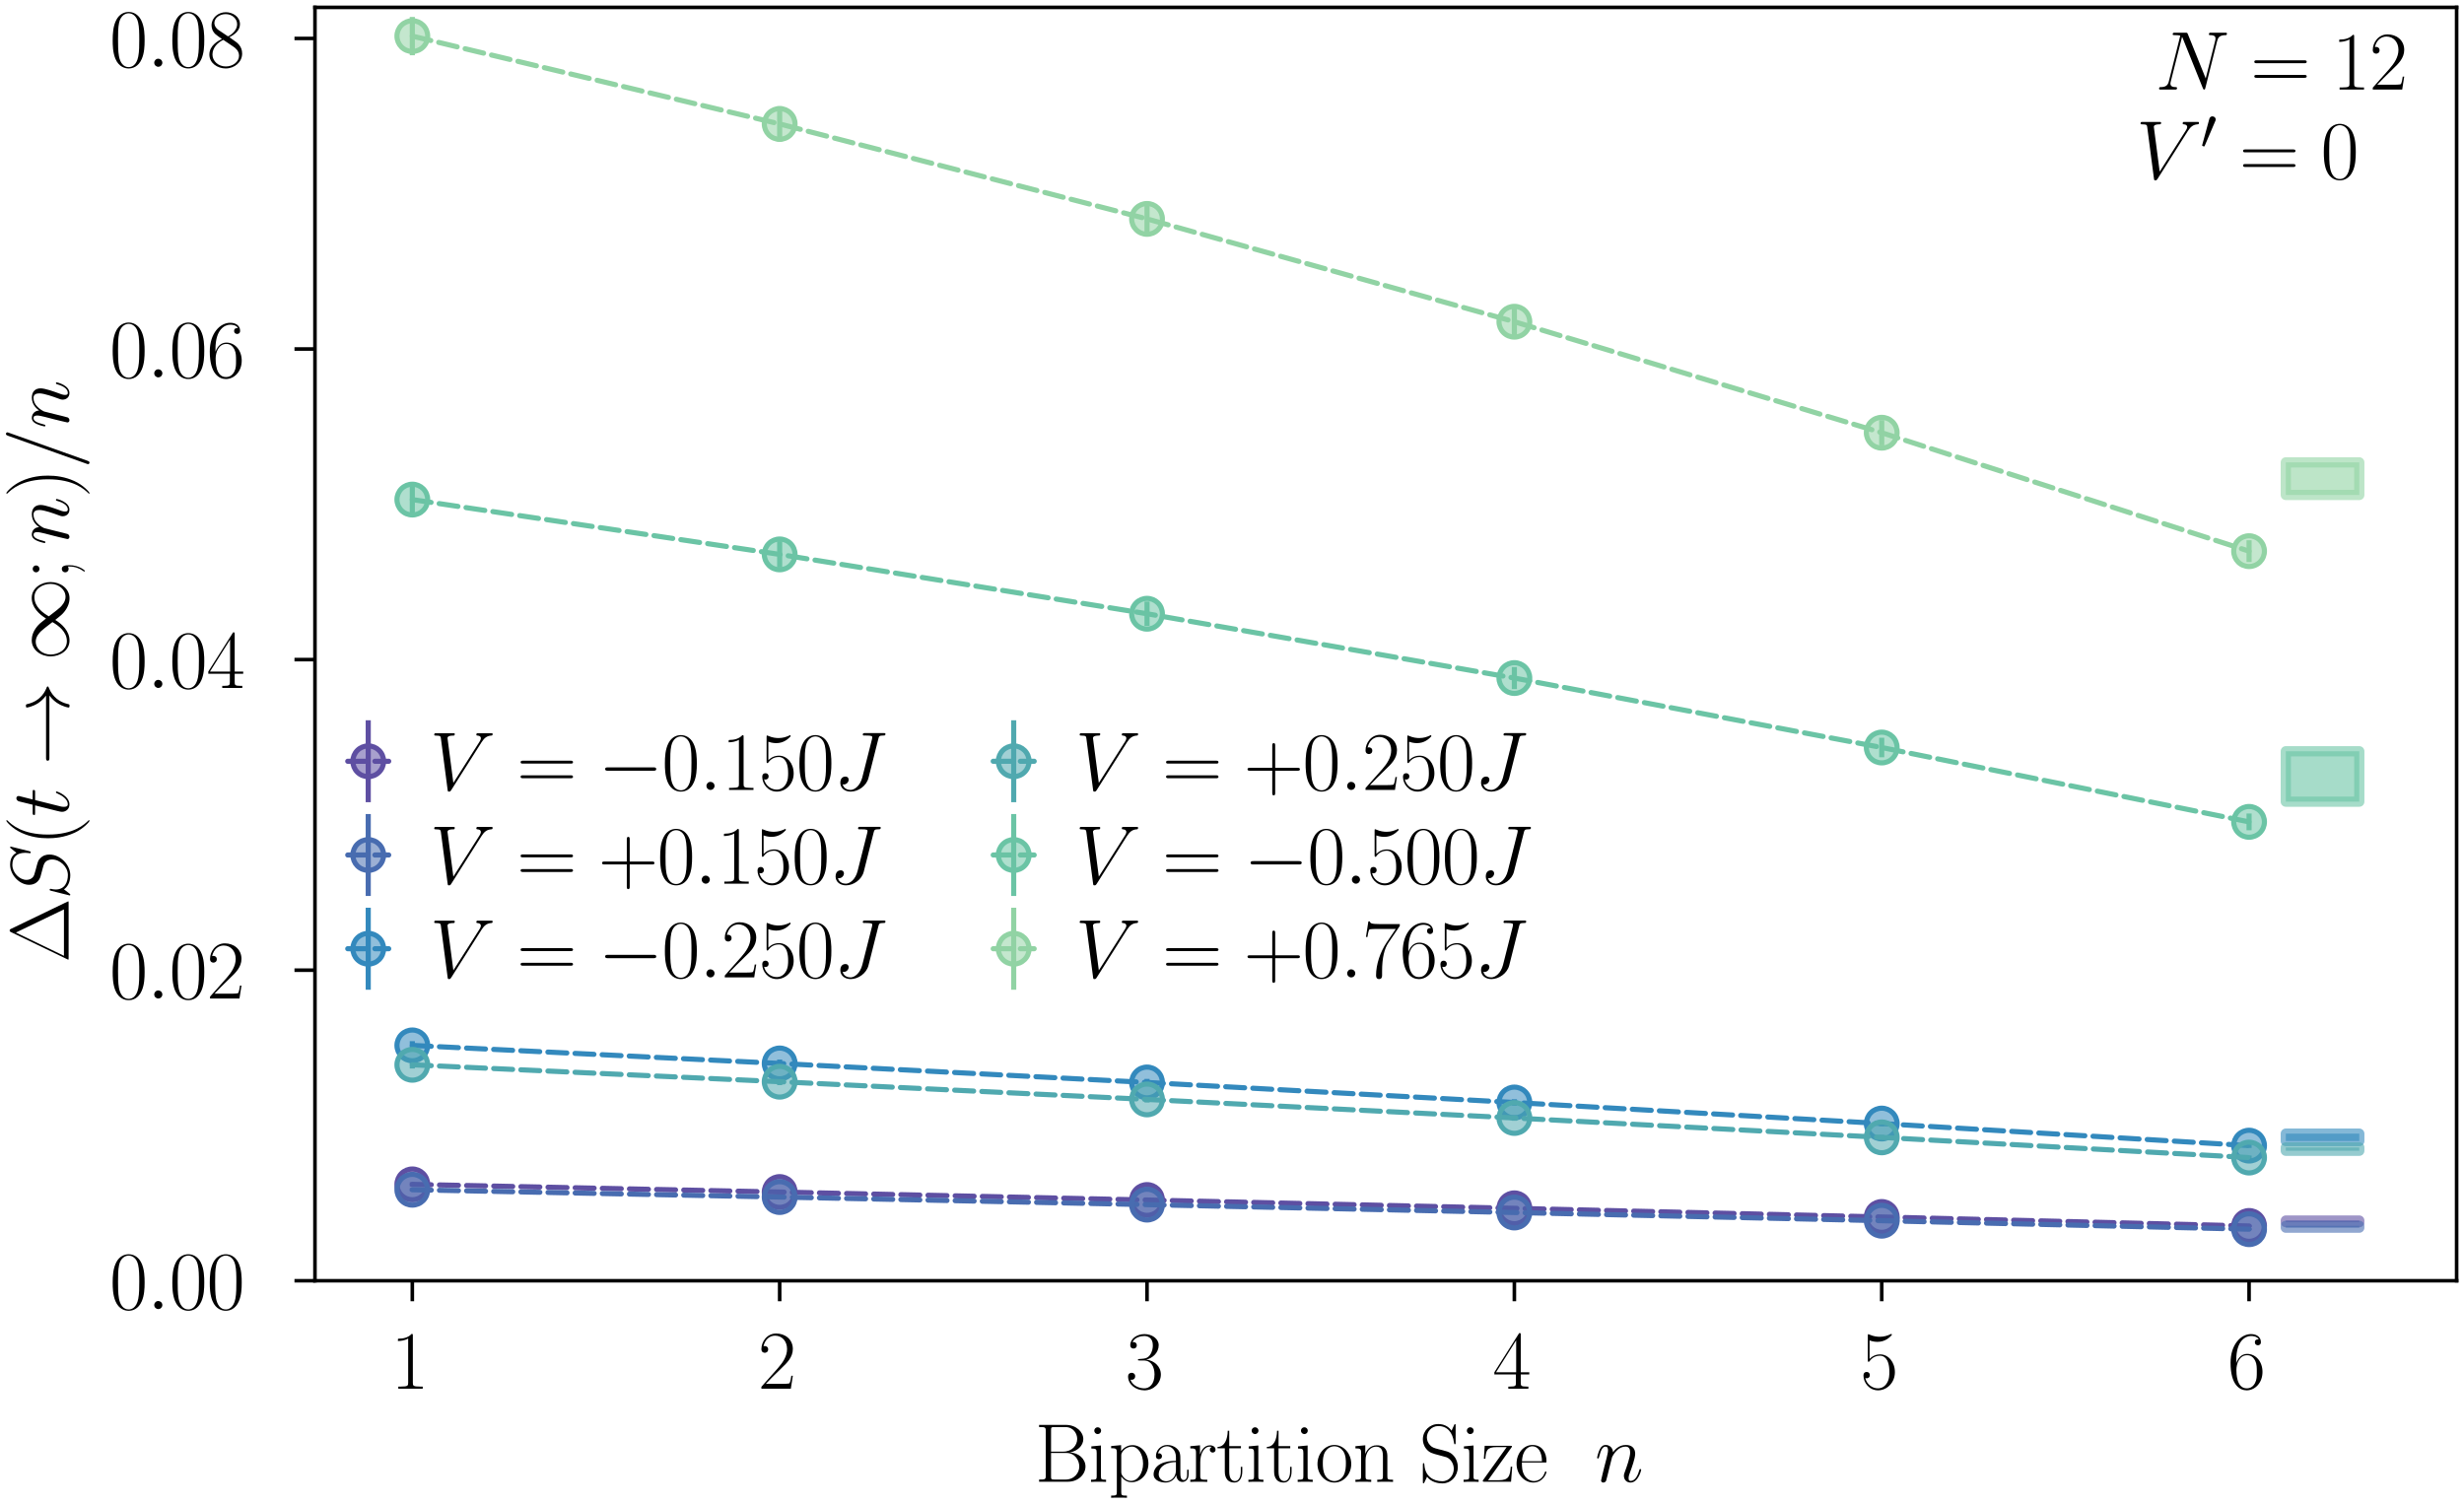 <?xml version="1.0" encoding="utf-8" standalone="no"?>
<!DOCTYPE svg PUBLIC "-//W3C//DTD SVG 1.1//EN"
  "http://www.w3.org/Graphics/SVG/1.1/DTD/svg11.dtd">
<svg height="146.908pt" version="1.1" viewBox="0 0 240.52 146.908" width="240.52pt" xmlns="http://www.w3.org/2000/svg" xmlns:xlink="http://www.w3.org/1999/xlink">
 <defs>
  <style type="text/css">*{stroke-linecap:butt;stroke-linejoin:round;}</style>
 </defs>
 <g id="figure_1">
  <g id="patch_1">
   <path d="M 0 146.908 
L 240.52 146.908 
L 240.52 0 
L 0 0 
z
" style="fill:none;"/>
  </g>
  <g id="axes_1">
   <g id="patch_2">
    <path d="M 30.745 125.019 
L 239.8 125.019 
L 239.8 0.72 
L 30.745 0.72 
z
" style="fill:none;"/>
   </g>
   <g id="PolyCollection_1">
    <defs>
     <path d="M 223.126 -27.764 
L 223.126 -27.607 
L 230.298 -27.607 
L 230.298 -27.764 
L 230.298 -27.764 
L 223.126 -27.764 
z
" id="m0f3284725a" style="stroke:#5e4fa2;stroke-opacity:0.6;"/>
    </defs>
    <g>
     <use style="fill:#5e4fa2;fill-opacity:0.6;stroke:#5e4fa2;stroke-opacity:0.6;" x="0" xlink:href="#m0f3284725a" y="146.908"/>
    </g>
   </g>
   <g id="PolyCollection_2">
    <defs>
     <path d="M 223.126 -27.254 
L 223.126 -27.07 
L 230.298 -27.07 
L 230.298 -27.254 
L 230.298 -27.254 
L 223.126 -27.254 
z
" id="m7b6488a28b" style="stroke:#486cb0;stroke-opacity:0.6;"/>
    </defs>
    <g>
     <use style="fill:#486cb0;fill-opacity:0.6;stroke:#486cb0;stroke-opacity:0.6;" x="0" xlink:href="#m7b6488a28b" y="146.908"/>
    </g>
   </g>
   <g id="PolyCollection_3">
    <defs>
     <path d="M 223.126 -36.248 
L 223.126 -35.525 
L 230.298 -35.525 
L 230.298 -36.248 
L 230.298 -36.248 
L 223.126 -36.248 
z
" id="m783bf18492" style="stroke:#3389bd;stroke-opacity:0.6;"/>
    </defs>
    <g>
     <use style="fill:#3389bd;fill-opacity:0.6;stroke:#3389bd;stroke-opacity:0.6;" x="0" xlink:href="#m783bf18492" y="146.908"/>
    </g>
   </g>
   <g id="PolyCollection_4">
    <defs>
     <path d="M 223.126 -34.901 
L 223.126 -34.577 
L 230.298 -34.577 
L 230.298 -34.901 
L 230.298 -34.901 
L 223.126 -34.901 
z
" id="mc019251e3b" style="stroke:#50a9af;stroke-opacity:0.6;"/>
    </defs>
    <g>
     <use style="fill:#50a9af;fill-opacity:0.6;stroke:#50a9af;stroke-opacity:0.6;" x="0" xlink:href="#mc019251e3b" y="146.908"/>
    </g>
   </g>
   <g id="PolyCollection_5">
    <defs>
     <path d="M 223.126 -73.574 
L 223.126 -68.655 
L 230.298 -68.655 
L 230.298 -73.574 
L 230.298 -73.574 
L 223.126 -73.574 
z
" id="m015c4c2b21" style="stroke:#6bc4a5;stroke-opacity:0.6;"/>
    </defs>
    <g>
     <use style="fill:#6bc4a5;fill-opacity:0.6;stroke:#6bc4a5;stroke-opacity:0.6;" x="0" xlink:href="#m015c4c2b21" y="146.908"/>
    </g>
   </g>
   <g id="PolyCollection_6">
    <defs>
     <path d="M 223.126 -101.774 
L 223.126 -98.593 
L 230.298 -98.593 
L 230.298 -101.774 
L 230.298 -101.774 
L 223.126 -101.774 
z
" id="m965072fdce" style="stroke:#91d3a4;stroke-opacity:0.6;"/>
    </defs>
    <g>
     <use style="fill:#91d3a4;fill-opacity:0.6;stroke:#91d3a4;stroke-opacity:0.6;" x="0" xlink:href="#m965072fdce" y="146.908"/>
    </g>
   </g>
   <g id="matplotlib.axis_1">
    <g id="xtick_1">
     <g id="line2d_1">
      <defs>
       <path d="M 0 0 
L 0 2 
" id="mc4ef13599a" style="stroke:#000000;stroke-width:0.35;"/>
      </defs>
      <g>
       <use style="stroke:#000000;stroke-width:0.35;" x="40.248" xlink:href="#mc4ef13599a" y="125.019"/>
      </g>
     </g>
     <g id="text_1">
      <!-- $\mathdefault{1}$ -->
      <g transform="translate(38.13 135.554)scale(0.08 -0.08)">
       <defs>
        <path d="M 1702 4058 
C 1702 4192 1696 4192 1606 4192 
C 1357 3916 979 3827 621 3827 
C 602 3827 570 3827 563 3808 
C 557 3795 557 3782 557 3648 
C 755 3648 1088 3686 1344 3839 
L 1344 461 
C 1344 236 1331 160 781 160 
L 589 160 
L 589 0 
C 896 0 1216 0 1523 0 
C 1830 0 2150 0 2458 0 
L 2458 160 
L 2266 160 
C 1715 160 1702 230 1702 458 
L 1702 4058 
z
" id="CMR17-31" transform="scale(0.016)"/>
       </defs>
       <use transform="scale(0.996)" xlink:href="#CMR17-31"/>
      </g>
     </g>
    </g>
    <g id="xtick_2">
     <g id="line2d_2">
      <g>
       <use style="stroke:#000000;stroke-width:0.35;" x="76.106" xlink:href="#mc4ef13599a" y="125.019"/>
      </g>
     </g>
     <g id="text_2">
      <!-- $\mathdefault{2}$ -->
      <g transform="translate(73.989 135.554)scale(0.08 -0.08)">
       <defs>
        <path d="M 2669 989 
L 2554 989 
C 2490 536 2438 459 2413 420 
C 2381 369 1920 369 1830 369 
L 602 369 
C 832 619 1280 1072 1824 1597 
C 2214 1967 2669 2402 2669 3035 
C 2669 3790 2067 4224 1395 4224 
C 691 4224 262 3604 262 3030 
C 262 2780 448 2748 525 2748 
C 589 2748 781 2787 781 3010 
C 781 3207 614 3264 525 3264 
C 486 3264 448 3258 422 3245 
C 544 3790 915 4058 1306 4058 
C 1862 4058 2227 3617 2227 3035 
C 2227 2479 1901 2000 1536 1584 
L 262 146 
L 262 0 
L 2515 0 
L 2669 989 
z
" id="CMR17-32" transform="scale(0.016)"/>
       </defs>
       <use transform="scale(0.996)" xlink:href="#CMR17-32"/>
      </g>
     </g>
    </g>
    <g id="xtick_3">
     <g id="line2d_3">
      <g>
       <use style="stroke:#000000;stroke-width:0.35;" x="111.965" xlink:href="#mc4ef13599a" y="125.019"/>
      </g>
     </g>
     <g id="text_3">
      <!-- $\mathdefault{3}$ -->
      <g transform="translate(109.848 135.554)scale(0.08 -0.08)">
       <defs>
        <path d="M 1414 2157 
C 1984 2157 2234 1662 2234 1090 
C 2234 320 1824 25 1453 25 
C 1114 25 563 194 390 693 
C 422 680 454 680 486 680 
C 640 680 755 782 755 948 
C 755 1133 614 1216 486 1216 
C 378 1216 211 1165 211 926 
C 211 335 787 -128 1466 -128 
C 2176 -128 2720 430 2720 1085 
C 2720 1707 2208 2157 1600 2227 
C 2086 2328 2554 2756 2554 3329 
C 2554 3820 2048 4179 1472 4179 
C 890 4179 378 3829 378 3329 
C 378 3110 544 3072 627 3072 
C 762 3072 877 3155 877 3321 
C 877 3486 762 3569 627 3569 
C 602 3569 570 3569 544 3557 
C 730 3959 1235 4032 1459 4032 
C 1683 4032 2106 3925 2106 3320 
C 2106 3143 2080 2828 1862 2550 
C 1670 2304 1453 2304 1242 2284 
C 1210 2284 1062 2269 1037 2269 
C 992 2263 966 2257 966 2208 
C 966 2163 973 2157 1101 2157 
L 1414 2157 
z
" id="CMR17-33" transform="scale(0.016)"/>
       </defs>
       <use transform="scale(0.996)" xlink:href="#CMR17-33"/>
      </g>
     </g>
    </g>
    <g id="xtick_4">
     <g id="line2d_4">
      <g>
       <use style="stroke:#000000;stroke-width:0.35;" x="147.823" xlink:href="#mc4ef13599a" y="125.019"/>
      </g>
     </g>
     <g id="text_4">
      <!-- $\mathdefault{4}$ -->
      <g transform="translate(145.706 135.554)scale(0.08 -0.08)">
       <defs>
        <path d="M 2150 4122 
C 2150 4256 2144 4256 2029 4256 
L 128 1254 
L 128 1088 
L 1779 1088 
L 1779 457 
C 1779 224 1766 160 1318 160 
L 1197 160 
L 1197 0 
C 1402 0 1747 0 1965 0 
C 2182 0 2528 0 2733 0 
L 2733 160 
L 2611 160 
C 2163 160 2150 224 2150 457 
L 2150 1088 
L 2803 1088 
L 2803 1254 
L 2150 1254 
L 2150 4122 
z
M 1798 3703 
L 1798 1254 
L 256 1254 
L 1798 3703 
z
" id="CMR17-34" transform="scale(0.016)"/>
       </defs>
       <use transform="scale(0.996)" xlink:href="#CMR17-34"/>
      </g>
     </g>
    </g>
    <g id="xtick_5">
     <g id="line2d_5">
      <g>
       <use style="stroke:#000000;stroke-width:0.35;" x="183.682" xlink:href="#mc4ef13599a" y="125.019"/>
      </g>
     </g>
     <g id="text_5">
      <!-- $\mathdefault{5}$ -->
      <g transform="translate(181.565 135.554)scale(0.08 -0.08)">
       <defs>
        <path d="M 730 3692 
C 794 3666 1056 3584 1325 3584 
C 1920 3584 2246 3911 2432 4100 
C 2432 4157 2432 4192 2394 4192 
C 2387 4192 2374 4192 2323 4163 
C 2099 4058 1837 3973 1517 3973 
C 1325 3973 1037 3999 723 4139 
C 653 4171 640 4171 634 4171 
C 602 4171 595 4164 595 4037 
L 595 2203 
C 595 2089 595 2057 659 2057 
C 691 2057 704 2070 736 2114 
C 941 2401 1222 2522 1542 2522 
C 1766 2522 2246 2382 2246 1289 
C 2246 1085 2246 715 2054 421 
C 1894 159 1645 25 1370 25 
C 947 25 518 320 403 814 
C 429 807 480 795 506 795 
C 589 795 749 840 749 1038 
C 749 1210 627 1280 506 1280 
C 358 1280 262 1190 262 1011 
C 262 454 704 -128 1382 -128 
C 2042 -128 2669 440 2669 1264 
C 2669 2030 2170 2624 1549 2624 
C 1222 2624 947 2503 730 2274 
L 730 3692 
z
" id="CMR17-35" transform="scale(0.016)"/>
       </defs>
       <use transform="scale(0.996)" xlink:href="#CMR17-35"/>
      </g>
     </g>
    </g>
    <g id="xtick_6">
     <g id="line2d_6">
      <g>
       <use style="stroke:#000000;stroke-width:0.35;" x="219.54" xlink:href="#mc4ef13599a" y="125.019"/>
      </g>
     </g>
     <g id="text_6">
      <!-- $\mathdefault{6}$ -->
      <g transform="translate(217.423 135.554)scale(0.08 -0.08)">
       <defs>
        <path d="M 678 2176 
C 678 3690 1395 4032 1811 4032 
C 1946 4032 2272 4009 2400 3776 
C 2298 3776 2106 3776 2106 3553 
C 2106 3381 2246 3323 2336 3323 
C 2394 3323 2566 3348 2566 3560 
C 2566 3954 2246 4179 1805 4179 
C 1043 4179 243 3390 243 1984 
C 243 253 966 -128 1478 -128 
C 2099 -128 2688 427 2688 1283 
C 2688 2081 2170 2662 1517 2662 
C 1126 2662 838 2407 678 1960 
L 678 2176 
z
M 1478 25 
C 691 25 691 1200 691 1436 
C 691 1896 909 2560 1504 2560 
C 1613 2560 1926 2560 2138 2120 
C 2253 1870 2253 1609 2253 1289 
C 2253 944 2253 690 2118 434 
C 1978 171 1773 25 1478 25 
z
" id="CMR17-36" transform="scale(0.016)"/>
       </defs>
       <use transform="scale(0.996)" xlink:href="#CMR17-36"/>
      </g>
     </g>
    </g>
    <g id="text_7">
     <!-- Bipartition Size  $\;n$ -->
     <g transform="translate(101.005 144.638)scale(0.08 -0.08)">
      <defs>
       <path d="M 333 4352 
L 333 4186 
C 774 4186 845 4186 845 3900 
L 845 452 
C 845 166 774 166 333 166 
L 333 0 
L 2534 0 
C 3354 0 3885 583 3885 1164 
C 3885 1741 3360 2233 2675 2233 
C 3290 2356 3718 2771 3718 3264 
C 3718 3802 3194 4352 2368 4352 
L 333 4352 
z
M 1248 2304 
L 1248 3937 
C 1248 4155 1261 4186 1517 4186 
L 2336 4186 
C 2970 4186 3251 3674 3251 3277 
C 3251 2791 2861 2304 2170 2304 
L 1248 2304 
z
M 1517 166 
C 1261 166 1248 197 1248 413 
L 1248 2202 
L 2432 2202 
C 3091 2202 3411 1625 3411 1162 
C 3411 699 3046 166 2349 166 
L 1517 166 
z
" id="CMR17-42" transform="scale(0.016)"/>
       <path d="M 992 3909 
C 992 4049 877 4170 730 4170 
C 589 4170 467 4056 467 3909 
C 467 3769 582 3648 730 3648 
C 870 3648 992 3763 992 3909 
z
M 243 2706 
L 243 2541 
C 602 2541 653 2502 653 2197 
L 653 427 
C 653 184 627 153 218 153 
L 218 -13 
C 371 0 646 0 806 0 
C 960 0 1222 0 1370 -13 
L 1370 153 
C 992 153 979 191 979 420 
L 979 2776 
L 243 2706 
z
" id="CMR17-69" transform="scale(0.016)"/>
       <path d="M 1408 -1063 
C 998 -1063 973 -1037 973 -789 
L 973 402 
C 1158 134 1427 -38 1766 -38 
C 2406 -38 3053 523 3053 1388 
C 3053 2191 2496 2802 1837 2802 
C 1453 2802 1139 2592 960 2338 
L 960 2802 
L 198 2732 
L 198 2567 
C 576 2567 634 2528 634 2223 
L 634 -789 
C 634 -1031 608 -1063 198 -1063 
L 198 -1228 
C 352 -1216 634 -1216 800 -1216 
C 966 -1216 1254 -1216 1408 -1228 
L 1408 -1063 
z
M 973 2012 
C 973 2102 973 2235 1222 2471 
C 1254 2497 1472 2688 1792 2688 
C 2259 2688 2643 2108 2643 1382 
C 2643 656 2234 64 1728 64 
C 1498 64 1248 172 1056 472 
C 973 612 973 650 973 752 
L 973 2012 
z
" id="CMR17-70" transform="scale(0.016)"/>
       <path d="M 2304 1653 
C 2304 2072 2304 2294 2035 2543 
C 1798 2752 1523 2816 1306 2816 
C 800 2816 435 2407 435 1971 
C 435 1728 627 1728 666 1728 
C 749 1728 896 1778 896 1954 
C 896 2112 774 2181 666 2181 
C 640 2181 608 2174 589 2168 
C 723 2592 1069 2714 1293 2714 
C 1613 2714 1965 2429 1965 1885 
L 1965 1600 
C 1587 1600 1133 1549 774 1357 
C 371 1133 256 813 256 570 
C 256 77 832 -64 1171 -64 
C 1523 -64 1850 139 1990 511 
C 2003 233 2182 -18 2464 -18 
C 2598 -18 2938 70 2938 567 
L 2938 920 
L 2822 920 
L 2822 562 
C 2822 178 2650 128 2566 128 
C 2304 128 2304 458 2304 738 
L 2304 1653 
z
M 1965 870 
C 1965 317 1568 38 1216 38 
C 896 38 646 275 646 570 
C 646 761 730 1100 1101 1305 
C 1408 1478 1760 1504 1965 1504 
L 1965 870 
z
" id="CMR17-61" transform="scale(0.016)"/>
       <path d="M 960 1497 
C 960 2112 1222 2688 1702 2688 
C 1747 2688 1792 2682 1837 2662 
C 1837 2662 1696 2617 1696 2452 
C 1696 2298 1818 2234 1914 2234 
C 1990 2234 2131 2279 2131 2458 
C 2131 2663 1926 2790 1709 2790 
C 1222 2790 1011 2317 947 2093 
L 941 2093 
L 941 2790 
L 198 2720 
L 198 2554 
C 576 2554 634 2515 634 2208 
L 634 428 
C 634 184 608 153 198 153 
L 198 -13 
C 352 0 646 0 813 0 
C 998 0 1325 0 1498 -13 
L 1498 153 
C 1037 153 960 153 960 440 
L 960 1497 
z
" id="CMR17-72" transform="scale(0.016)"/>
       <path d="M 966 2560 
L 1862 2560 
L 1862 2725 
L 966 2725 
L 966 3904 
L 851 3904 
C 838 3245 614 2668 70 2668 
L 70 2560 
L 627 2560 
L 627 771 
C 627 650 627 -64 1370 -64 
C 1747 -64 1965 306 1965 777 
L 1965 1140 
L 1850 1140 
L 1850 783 
C 1850 344 1677 51 1408 51 
C 1222 51 966 178 966 758 
L 966 2560 
z
" id="CMR17-74" transform="scale(0.016)"/>
       <path d="M 2758 1356 
C 2758 2176 2163 2816 1466 2816 
C 768 2816 173 2176 173 1356 
C 173 551 768 -64 1466 -64 
C 2163 -64 2758 551 2758 1356 
z
M 1466 51 
C 1165 51 909 230 762 480 
C 602 767 582 1126 582 1408 
C 582 1677 595 2010 762 2298 
C 890 2509 1139 2714 1466 2714 
C 1754 2714 1997 2554 2150 2330 
C 2349 2029 2349 1607 2349 1408 
C 2349 1158 2336 775 2163 467 
C 1984 173 1709 51 1466 51 
z
" id="CMR17-6f" transform="scale(0.016)"/>
       <path d="M 2656 1933 
C 2656 2259 2592 2790 1837 2790 
C 1331 2790 1069 2400 973 2144 
L 966 2144 
L 966 2790 
L 211 2720 
L 211 2554 
C 589 2554 646 2515 646 2208 
L 646 428 
C 646 184 621 153 211 153 
L 211 -13 
C 365 0 646 0 813 0 
C 979 0 1267 0 1421 -13 
L 1421 153 
C 1011 153 986 178 986 428 
L 986 1658 
C 986 2247 1344 2688 1792 2688 
C 2266 2688 2317 2266 2317 1958 
L 2317 428 
C 2317 184 2291 153 1882 153 
L 1882 -13 
C 2035 0 2317 0 2483 0 
C 2650 0 2938 0 3091 -13 
L 3091 153 
C 2682 153 2656 178 2656 428 
L 2656 1933 
z
" id="CMR17-6e" transform="scale(0.016)"/>
       <path d="M 2803 4290 
C 2803 4404 2797 4411 2758 4411 
C 2720 4411 2707 4385 2682 4328 
L 2490 3907 
C 2246 4257 1875 4416 1472 4416 
C 819 4416 294 3901 294 3253 
C 294 3056 339 2776 557 2510 
C 794 2218 1018 2167 1530 2033 
C 1722 1982 2042 1899 2106 1874 
C 2470 1722 2662 1341 2662 985 
C 2662 527 2336 38 1779 38 
C 1094 38 454 419 410 1311 
C 403 1413 397 1419 352 1419 
C 301 1419 294 1413 294 1285 
L 294 -1 
C 294 -115 301 -122 339 -122 
C 384 -122 397 -90 486 108 
C 493 127 493 140 614 381 
C 934 -39 1472 -128 1779 -128 
C 2477 -128 2970 451 2970 1124 
C 2970 1454 2848 1708 2778 1823 
C 2509 2230 2221 2306 1914 2382 
C 1869 2402 1856 2402 1498 2490 
C 1152 2579 1005 2624 845 2796 
C 666 2992 602 3196 602 3399 
C 602 3812 934 4263 1478 4263 
C 2157 4263 2579 3786 2675 2993 
C 2694 2878 2701 2872 2746 2872 
C 2803 2872 2803 2891 2803 2999 
L 2803 4290 
z
" id="CMR17-53" transform="scale(0.016)"/>
       <path d="M 2310 2605 
C 2362 2670 2362 2682 2362 2695 
C 2362 2752 2336 2752 2221 2752 
L 275 2752 
L 211 1760 
L 326 1760 
C 371 2381 442 2650 1178 2650 
L 1958 2650 
L 128 96 
C 128 0 134 0 269 0 
L 2291 0 
L 2381 1152 
L 2266 1152 
C 2214 442 2131 115 1350 115 
L 531 115 
L 2310 2605 
z
" id="CMR17-7a" transform="scale(0.016)"/>
       <path d="M 2438 1472 
C 2464 1498 2464 1511 2464 1576 
C 2464 2238 2118 2816 1389 2816 
C 710 2816 173 2169 173 1383 
C 173 551 781 -64 1459 -64 
C 2176 -64 2458 607 2458 740 
C 2458 784 2419 784 2406 784 
C 2362 784 2355 771 2330 696 
C 2189 265 1837 51 1504 51 
C 1229 51 954 203 781 480 
C 582 803 582 1176 582 1472 
L 2438 1472 
z
M 589 1568 
C 634 2505 1126 2714 1382 2714 
C 1818 2714 2112 2297 2118 1568 
L 589 1568 
z
" id="CMR17-65" transform="scale(0.016)"/>
       <path d="M 1318 1871 
C 1331 1910 1491 2229 1728 2433 
C 1894 2586 2112 2689 2362 2689 
C 2618 2689 2707 2497 2707 2242 
C 2707 1878 2445 1150 2317 805 
C 2259 651 2227 568 2227 453 
C 2227 166 2426 -64 2733 -64 
C 3328 -64 3552 875 3552 913 
C 3552 945 3526 971 3488 971 
C 3430 971 3424 952 3392 843 
C 3245 319 3002 64 2752 64 
C 2688 64 2586 64 2586 269 
C 2586 429 2656 621 2694 710 
C 2822 1063 3091 1780 3091 2145 
C 3091 2528 2867 2816 2381 2816 
C 1811 2816 1510 2415 1395 2255 
C 1376 2618 1114 2816 832 2816 
C 627 2816 486 2695 378 2478 
C 262 2248 173 1865 173 1839 
C 173 1814 198 1782 243 1782 
C 294 1782 301 1788 339 1935 
C 442 2325 557 2689 813 2689 
C 960 2689 1011 2586 1011 2395 
C 1011 2254 947 2005 902 1807 
L 723 1118 
C 698 996 627 709 595 594 
C 550 428 480 128 480 96 
C 480 6 550 -64 646 -64 
C 723 -64 813 -26 864 70 
C 877 102 934 326 966 453 
L 1107 1028 
L 1318 1871 
z
" id="CMMI12-6e" transform="scale(0.016)"/>
      </defs>
      <use transform="scale(0.996)" xlink:href="#CMR17-42"/>
      <use transform="translate(65.189 0)scale(0.996)" xlink:href="#CMR17-69"/>
      <use transform="translate(90.06 0)scale(0.996)" xlink:href="#CMR17-70"/>
      <use transform="translate(140.955 0)scale(0.996)" xlink:href="#CMR17-61"/>
      <use transform="translate(186.646 0)scale(0.996)" xlink:href="#CMR17-72"/>
      <use transform="translate(221.926 0)scale(0.996)" xlink:href="#CMR17-74"/>
      <use transform="translate(257.207 0)scale(0.996)" xlink:href="#CMR17-69"/>
      <use transform="translate(282.078 0)scale(0.996)" xlink:href="#CMR17-74"/>
      <use transform="translate(317.359 0)scale(0.996)" xlink:href="#CMR17-69"/>
      <use transform="translate(342.23 0)scale(0.996)" xlink:href="#CMR17-6f"/>
      <use transform="translate(387.921 0)scale(0.996)" xlink:href="#CMR17-6e"/>
      <use transform="translate(468.892 0)scale(0.996)" xlink:href="#CMR17-53"/>
      <use transform="translate(519.787 0)scale(0.996)" xlink:href="#CMR17-69"/>
      <use transform="translate(544.658 0)scale(0.996)" xlink:href="#CMR17-7a"/>
      <use transform="translate(585.144 0)scale(0.996)" xlink:href="#CMR17-65"/>
      <use transform="translate(683.38 0)scale(0.996)" xlink:href="#CMMI12-6e"/>
     </g>
    </g>
   </g>
   <g id="matplotlib.axis_2">
    <g id="ytick_1">
     <g id="line2d_7">
      <defs>
       <path d="M 0 0 
L -2 0 
" id="mc66f8b2c27" style="stroke:#000000;stroke-width:0.35;"/>
      </defs>
      <g>
       <use style="stroke:#000000;stroke-width:0.35;" x="30.745" xlink:href="#mc66f8b2c27" y="125.019"/>
      </g>
     </g>
     <g id="text_8">
      <!-- $\mathdefault{0.00}$ -->
      <g transform="translate(10.69 127.786)scale(0.08 -0.08)">
       <defs>
        <path d="M 2688 2025 
C 2688 2416 2682 3080 2413 3591 
C 2176 4039 1798 4198 1466 4198 
C 1158 4198 768 4058 525 3597 
C 269 3118 243 2524 243 2025 
C 243 1661 250 1106 448 619 
C 723 -39 1216 -128 1466 -128 
C 1760 -128 2208 -7 2470 600 
C 2662 1042 2688 1559 2688 2025 
z
M 1466 -26 
C 1056 -26 813 325 723 812 
C 653 1188 653 1738 653 2096 
C 653 2588 653 2997 736 3387 
C 858 3929 1216 4096 1466 4096 
C 1728 4096 2067 3923 2189 3400 
C 2272 3036 2278 2607 2278 2096 
C 2278 1680 2278 1169 2202 792 
C 2067 95 1690 -26 1466 -26 
z
" id="CMR17-30" transform="scale(0.016)"/>
        <path d="M 1178 307 
C 1178 492 1024 619 870 619 
C 685 619 557 466 557 313 
C 557 128 710 0 864 0 
C 1050 0 1178 153 1178 307 
z
" id="CMMI12-3a" transform="scale(0.016)"/>
       </defs>
       <use transform="scale(0.996)" xlink:href="#CMR17-30"/>
       <use transform="translate(45.69 0)scale(0.996)" xlink:href="#CMMI12-3a"/>
       <use transform="translate(72.788 0)scale(0.996)" xlink:href="#CMR17-30"/>
       <use transform="translate(118.478 0)scale(0.996)" xlink:href="#CMR17-30"/>
      </g>
     </g>
    </g>
    <g id="ytick_2">
     <g id="line2d_8">
      <g>
       <use style="stroke:#000000;stroke-width:0.35;" x="30.745" xlink:href="#mc66f8b2c27" y="94.702"/>
      </g>
     </g>
     <g id="text_9">
      <!-- $\mathdefault{0.02}$ -->
      <g transform="translate(10.69 97.47)scale(0.08 -0.08)">
       <use transform="scale(0.996)" xlink:href="#CMR17-30"/>
       <use transform="translate(45.69 0)scale(0.996)" xlink:href="#CMMI12-3a"/>
       <use transform="translate(72.788 0)scale(0.996)" xlink:href="#CMR17-30"/>
       <use transform="translate(118.478 0)scale(0.996)" xlink:href="#CMR17-32"/>
      </g>
     </g>
    </g>
    <g id="ytick_3">
     <g id="line2d_9">
      <g>
       <use style="stroke:#000000;stroke-width:0.35;" x="30.745" xlink:href="#mc66f8b2c27" y="64.385"/>
      </g>
     </g>
     <g id="text_10">
      <!-- $\mathdefault{0.04}$ -->
      <g transform="translate(10.69 67.153)scale(0.08 -0.08)">
       <use transform="scale(0.996)" xlink:href="#CMR17-30"/>
       <use transform="translate(45.69 0)scale(0.996)" xlink:href="#CMMI12-3a"/>
       <use transform="translate(72.788 0)scale(0.996)" xlink:href="#CMR17-30"/>
       <use transform="translate(118.478 0)scale(0.996)" xlink:href="#CMR17-34"/>
      </g>
     </g>
    </g>
    <g id="ytick_4">
     <g id="line2d_10">
      <g>
       <use style="stroke:#000000;stroke-width:0.35;" x="30.745" xlink:href="#mc66f8b2c27" y="34.069"/>
      </g>
     </g>
     <g id="text_11">
      <!-- $\mathdefault{0.06}$ -->
      <g transform="translate(10.69 36.836)scale(0.08 -0.08)">
       <use transform="scale(0.996)" xlink:href="#CMR17-30"/>
       <use transform="translate(45.69 0)scale(0.996)" xlink:href="#CMMI12-3a"/>
       <use transform="translate(72.788 0)scale(0.996)" xlink:href="#CMR17-30"/>
       <use transform="translate(118.478 0)scale(0.996)" xlink:href="#CMR17-36"/>
      </g>
     </g>
    </g>
    <g id="ytick_5">
     <g id="line2d_11">
      <g>
       <use style="stroke:#000000;stroke-width:0.35;" x="30.745" xlink:href="#mc66f8b2c27" y="3.752"/>
      </g>
     </g>
     <g id="text_12">
      <!-- $\mathdefault{0.08}$ -->
      <g transform="translate(10.69 6.519)scale(0.08 -0.08)">
       <defs>
        <path d="M 1741 2264 
C 2144 2467 2554 2773 2554 3263 
C 2554 3841 1990 4179 1472 4179 
C 890 4179 378 3759 378 3180 
C 378 3021 416 2747 666 2505 
C 730 2442 998 2251 1171 2130 
C 883 1983 211 1634 211 934 
C 211 279 838 -128 1459 -128 
C 2144 -128 2720 362 2720 1010 
C 2720 1590 2330 1857 2074 2029 
L 1741 2264 
z
M 902 2822 
C 851 2854 595 3051 595 3351 
C 595 3739 998 4032 1459 4032 
C 1965 4032 2336 3676 2336 3262 
C 2336 2669 1670 2331 1638 2331 
C 1632 2331 1626 2331 1574 2370 
L 902 2822 
z
M 2080 1519 
C 2176 1449 2483 1240 2483 851 
C 2483 381 2010 25 1472 25 
C 890 25 448 438 448 940 
C 448 1443 838 1862 1280 2060 
L 2080 1519 
z
" id="CMR17-38" transform="scale(0.016)"/>
       </defs>
       <use transform="scale(0.996)" xlink:href="#CMR17-30"/>
       <use transform="translate(45.69 0)scale(0.996)" xlink:href="#CMMI12-3a"/>
       <use transform="translate(72.788 0)scale(0.996)" xlink:href="#CMR17-30"/>
       <use transform="translate(118.478 0)scale(0.996)" xlink:href="#CMR17-38"/>
      </g>
     </g>
    </g>
    <g id="text_13">
     <!-- $\Delta S(t\to\infty;n)/n$ -->
     <g transform="translate(6.698 93.976)rotate(-90)scale(0.08 -0.08)">
      <defs>
       <path d="M 2598 4403 
C 2547 4512 2522 4512 2470 4512 
C 2394 4512 2387 4499 2342 4409 
L 269 109 
C 262 96 237 38 237 32 
C 237 6 243 0 358 0 
L 4576 0 
C 4691 0 4698 6 4698 32 
C 4698 38 4672 96 4666 109 
L 2598 4403 
z
M 2310 4038 
L 4083 358 
L 531 358 
L 2310 4038 
z
" id="CMR17-1" transform="scale(0.016)"/>
       <path d="M 4064 4423 
C 4064 4480 4019 4480 4006 4480 
C 3981 4480 3974 4474 3898 4378 
C 3859 4333 3597 4001 3590 3995 
C 3379 4410 2957 4480 2688 4480 
C 1875 4480 1139 3743 1139 3025 
C 1139 2549 1427 2269 1741 2161 
C 1811 2135 2189 2033 2381 1989 
C 2707 1900 2790 1875 2925 1735 
C 2950 1703 3078 1557 3078 1258 
C 3078 667 2528 57 1888 57 
C 1363 57 781 280 781 991 
C 781 1112 806 1265 826 1328 
C 826 1348 832 1378 832 1391 
C 832 1417 819 1449 768 1449 
C 710 1449 704 1436 678 1328 
L 352 24 
C 352 18 326 -64 326 -71 
C 326 -128 378 -128 390 -128 
C 416 -128 422 -122 499 -26 
L 794 356 
C 947 126 1280 -128 1875 -128 
C 2701 -128 3456 666 3456 1460 
C 3456 1728 3392 1963 3149 2197 
C 3014 2331 2899 2363 2310 2516 
C 1882 2630 1824 2649 1709 2751 
C 1600 2858 1517 3011 1517 3227 
C 1517 3761 2061 4308 2669 4308 
C 3296 4308 3590 3926 3590 3323 
C 3590 3158 3558 2986 3558 2961 
C 3558 2903 3610 2903 3629 2903 
C 3686 2903 3693 2922 3718 3024 
L 4064 4423 
z
" id="CMMI12-53" transform="scale(0.016)"/>
       <path d="M 1958 -1561 
C 1958 -1555 1958 -1542 1939 -1523 
C 1645 -1224 858 -407 858 1581 
C 858 3569 1632 4379 1946 4697 
C 1946 4704 1958 4717 1958 4736 
C 1958 4755 1939 4768 1914 4768 
C 1843 4768 1299 4296 986 3594 
C 666 2887 576 2199 576 1588 
C 576 1128 621 351 1005 -471 
C 1312 -1135 1837 -1600 1914 -1600 
C 1946 -1600 1958 -1587 1958 -1561 
z
" id="CMR17-28" transform="scale(0.016)"/>
       <path d="M 1286 2566 
L 1875 2566 
C 1997 2566 2061 2566 2061 2681 
C 2061 2752 2022 2752 1894 2752 
L 1331 2752 
L 1568 3692 
C 1594 3781 1594 3794 1594 3840 
C 1594 3943 1510 4000 1427 4000 
C 1376 4000 1229 3981 1178 3775 
L 928 2752 
L 326 2752 
C 198 2752 141 2752 141 2630 
C 141 2566 186 2566 307 2566 
L 877 2566 
L 454 881 
C 403 658 384 594 384 511 
C 384 211 595 -64 954 -64 
C 1600 -64 1946 868 1946 912 
C 1946 951 1920 970 1882 970 
C 1869 970 1843 970 1830 944 
C 1824 938 1818 931 1773 829 
C 1638 511 1344 64 973 64 
C 781 64 768 224 768 364 
C 768 370 768 492 787 568 
L 1286 2566 
z
" id="CMMI12-74" transform="scale(0.016)"/>
       <path d="M 5338 1472 
C 4986 1203 4813 941 4762 858 
C 4474 416 4422 13 4422 6 
C 4422 -70 4499 -70 4550 -70 
C 4659 -70 4666 -58 4691 58 
C 4838 685 5216 1222 5939 1517 
C 6016 1542 6035 1555 6035 1600 
C 6035 1645 5997 1664 5984 1670 
C 5702 1779 4928 2099 4685 3174 
C 4666 3251 4659 3270 4550 3270 
C 4499 3270 4422 3270 4422 3193 
C 4422 3180 4480 2777 4749 2349 
C 4877 2157 5062 1933 5338 1728 
L 582 1728 
C 467 1728 352 1728 352 1600 
C 352 1472 467 1472 582 1472 
L 5338 1472 
z
" id="CMSY10-21" transform="scale(0.016)"/>
       <path d="M 3251 1730 
C 2906 2166 2829 2262 2630 2422 
C 2272 2710 1914 2825 1587 2825 
C 838 2825 352 2122 352 1374 
C 352 639 826 -70 1562 -70 
C 2298 -70 2829 511 3142 1022 
C 3488 588 3565 492 3763 332 
C 4122 45 4480 -70 4806 -70 
C 5555 -70 6042 633 6042 1380 
C 6042 2115 5568 2825 4832 2825 
C 4096 2825 3565 2242 3251 1730 
z
M 3418 1514 
C 3680 1975 4154 2620 4877 2620 
C 5555 2620 5901 1955 5901 1380 
C 5901 753 5472 236 4909 236 
C 4538 236 4250 505 4115 638 
C 3955 811 3808 1009 3418 1514 
z
M 2976 1240 
C 2714 780 2240 134 1517 134 
C 838 134 493 799 493 1374 
C 493 2000 922 2518 1485 2518 
C 1856 2518 2144 2249 2278 2115 
C 2438 1943 2586 1744 2976 1240 
z
" id="CMSY10-31" transform="scale(0.016)"/>
       <path d="M 1062 2491 
C 1062 2650 934 2752 800 2752 
C 672 2752 538 2650 538 2491 
C 538 2332 666 2230 800 2230 
C 928 2230 1062 2332 1062 2491 
z
M 979 -71 
C 979 -483 851 -817 634 -1126 
C 595 -1170 595 -1183 595 -1190 
C 595 -1222 621 -1248 646 -1248 
C 678 -1248 1082 -805 1082 -61 
C 1082 189 1062 522 800 522 
C 659 522 538 427 538 261 
C 538 96 659 0 800 0 
C 864 0 934 19 979 64 
L 979 -71 
z
" id="CMR17-3b" transform="scale(0.016)"/>
       <path d="M 1683 1581 
C 1683 2040 1638 2817 1254 3639 
C 947 4303 422 4768 346 4768 
C 326 4768 301 4761 301 4729 
C 301 4717 307 4710 314 4697 
C 621 4378 1402 3568 1402 1584 
C 1402 -407 627 -1217 314 -1537 
C 307 -1549 301 -1556 301 -1568 
C 301 -1600 326 -1600 346 -1600 
C 416 -1600 960 -1128 1274 -426 
C 1594 281 1683 969 1683 1581 
z
" id="CMR17-29" transform="scale(0.016)"/>
       <path d="M 2746 4562 
C 2746 4569 2784 4666 2784 4678 
C 2784 4755 2720 4800 2669 4800 
C 2637 4800 2579 4800 2528 4659 
L 384 -1363 
C 384 -1370 346 -1465 346 -1478 
C 346 -1555 410 -1600 461 -1600 
C 499 -1600 557 -1593 602 -1459 
L 2746 4562 
z
" id="CMMI12-3d" transform="scale(0.016)"/>
      </defs>
      <use transform="scale(0.996)" xlink:href="#CMR17-1"/>
      <use transform="translate(76.92 0)scale(0.996)" xlink:href="#CMMI12-53"/>
      <use transform="translate(142.714 0)scale(0.996)" xlink:href="#CMR17-28"/>
      <use transform="translate(177.995 0)scale(0.996)" xlink:href="#CMMI12-74"/>
      <use transform="translate(240.895 0)scale(0.996)" xlink:href="#CMSY10-21"/>
      <use transform="translate(368.196 0)scale(0.996)" xlink:href="#CMSY10-31"/>
      <use transform="translate(467.822 0)scale(0.996)" xlink:href="#CMR17-3b"/>
      <use transform="translate(509.298 0)scale(0.996)" xlink:href="#CMMI12-6e"/>
      <use transform="translate(567.528 0)scale(0.996)" xlink:href="#CMR17-29"/>
      <use transform="translate(602.809 0)scale(0.996)" xlink:href="#CMMI12-3d"/>
      <use transform="translate(651.584 0)scale(0.996)" xlink:href="#CMMI12-6e"/>
     </g>
    </g>
   </g>
   <g id="LineCollection_1">
    <path clip-path="url(#p223388171c)" d="M 40.248 115.816 
L 40.248 115.405 
" style="fill:none;stroke:#5e4fa2;stroke-width:0.5;"/>
    <path clip-path="url(#p223388171c)" d="M 76.106 116.547 
L 76.106 116.17 
" style="fill:none;stroke:#5e4fa2;stroke-width:0.5;"/>
    <path clip-path="url(#p223388171c)" d="M 111.965 117.308 
L 111.965 116.966 
" style="fill:none;stroke:#5e4fa2;stroke-width:0.5;"/>
    <path clip-path="url(#p223388171c)" d="M 147.823 118.101 
L 147.823 117.796 
" style="fill:none;stroke:#5e4fa2;stroke-width:0.5;"/>
    <path clip-path="url(#p223388171c)" d="M 183.682 118.928 
L 183.682 118.66 
" style="fill:none;stroke:#5e4fa2;stroke-width:0.5;"/>
    <path clip-path="url(#p223388171c)" d="M 219.54 119.787 
L 219.54 119.556 
" style="fill:none;stroke:#5e4fa2;stroke-width:0.5;"/>
   </g>
   <g id="LineCollection_2">
    <path clip-path="url(#p223388171c)" d="M 40.248 116.293 
L 40.248 115.979 
" style="fill:none;stroke:#486cb0;stroke-width:0.5;"/>
    <path clip-path="url(#p223388171c)" d="M 76.106 116.992 
L 76.106 116.705 
" style="fill:none;stroke:#486cb0;stroke-width:0.5;"/>
    <path clip-path="url(#p223388171c)" d="M 111.965 117.719 
L 111.965 117.459 
" style="fill:none;stroke:#486cb0;stroke-width:0.5;"/>
    <path clip-path="url(#p223388171c)" d="M 147.823 118.475 
L 147.823 118.243 
" style="fill:none;stroke:#486cb0;stroke-width:0.5;"/>
    <path clip-path="url(#p223388171c)" d="M 183.682 119.261 
L 183.682 119.057 
" style="fill:none;stroke:#486cb0;stroke-width:0.5;"/>
    <path clip-path="url(#p223388171c)" d="M 219.54 120.073 
L 219.54 119.899 
" style="fill:none;stroke:#486cb0;stroke-width:0.5;"/>
   </g>
   <g id="LineCollection_3">
    <path clip-path="url(#p223388171c)" d="M 40.248 102.457 
L 40.248 101.632 
" style="fill:none;stroke:#3389bd;stroke-width:0.5;"/>
    <path clip-path="url(#p223388171c)" d="M 76.106 104.188 
L 76.106 103.427 
" style="fill:none;stroke:#3389bd;stroke-width:0.5;"/>
    <path clip-path="url(#p223388171c)" d="M 111.965 106.009 
L 111.965 105.316 
" style="fill:none;stroke:#3389bd;stroke-width:0.5;"/>
    <path clip-path="url(#p223388171c)" d="M 147.823 107.928 
L 147.823 107.307 
" style="fill:none;stroke:#3389bd;stroke-width:0.5;"/>
    <path clip-path="url(#p223388171c)" d="M 183.682 109.948 
L 183.682 109.402 
" style="fill:none;stroke:#3389bd;stroke-width:0.5;"/>
    <path clip-path="url(#p223388171c)" d="M 219.54 112.065 
L 219.54 111.596 
" style="fill:none;stroke:#3389bd;stroke-width:0.5;"/>
   </g>
   <g id="LineCollection_4">
    <path clip-path="url(#p223388171c)" d="M 40.248 104.302 
L 40.248 103.577 
" style="fill:none;stroke:#50a9af;stroke-width:0.5;"/>
    <path clip-path="url(#p223388171c)" d="M 76.106 105.923 
L 76.106 105.258 
" style="fill:none;stroke:#50a9af;stroke-width:0.5;"/>
    <path clip-path="url(#p223388171c)" d="M 111.965 107.621 
L 111.965 107.017 
" style="fill:none;stroke:#50a9af;stroke-width:0.5;"/>
    <path clip-path="url(#p223388171c)" d="M 147.823 109.4 
L 147.823 108.86 
" style="fill:none;stroke:#50a9af;stroke-width:0.5;"/>
    <path clip-path="url(#p223388171c)" d="M 183.682 111.261 
L 183.682 110.787 
" style="fill:none;stroke:#50a9af;stroke-width:0.5;"/>
    <path clip-path="url(#p223388171c)" d="M 219.54 113.198 
L 219.54 112.791 
" style="fill:none;stroke:#50a9af;stroke-width:0.5;"/>
   </g>
   <g id="LineCollection_5">
    <path clip-path="url(#p223388171c)" d="M 40.248 50.149 
L 40.248 47.382 
" style="fill:none;stroke:#6bc4a5;stroke-width:0.5;"/>
    <path clip-path="url(#p223388171c)" d="M 76.106 55.408 
L 76.106 52.825 
" style="fill:none;stroke:#6bc4a5;stroke-width:0.5;"/>
    <path clip-path="url(#p223388171c)" d="M 111.965 61.099 
L 111.965 58.721 
" style="fill:none;stroke:#6bc4a5;stroke-width:0.5;"/>
    <path clip-path="url(#p223388171c)" d="M 147.823 67.262 
L 147.823 65.112 
" style="fill:none;stroke:#6bc4a5;stroke-width:0.5;"/>
    <path clip-path="url(#p223388171c)" d="M 183.682 73.919 
L 183.682 72.017 
" style="fill:none;stroke:#6bc4a5;stroke-width:0.5;"/>
    <path clip-path="url(#p223388171c)" d="M 219.54 81.044 
L 219.54 79.408 
" style="fill:none;stroke:#6bc4a5;stroke-width:0.5;"/>
   </g>
   <g id="LineCollection_6">
    <path clip-path="url(#p223388171c)" d="M 40.248 5.394 
L 40.248 1.655 
" style="fill:none;stroke:#91d3a4;stroke-width:0.5;"/>
    <path clip-path="url(#p223388171c)" d="M 76.106 13.822 
L 76.106 10.376 
" style="fill:none;stroke:#91d3a4;stroke-width:0.5;"/>
    <path clip-path="url(#p223388171c)" d="M 111.965 22.937 
L 111.965 19.798 
" style="fill:none;stroke:#91d3a4;stroke-width:0.5;"/>
    <path clip-path="url(#p223388171c)" d="M 147.823 32.813 
L 147.823 29.998 
" style="fill:none;stroke:#91d3a4;stroke-width:0.5;"/>
    <path clip-path="url(#p223388171c)" d="M 183.682 43.477 
L 183.682 41.001 
" style="fill:none;stroke:#91d3a4;stroke-width:0.5;"/>
    <path clip-path="url(#p223388171c)" d="M 219.54 54.864 
L 219.54 52.737 
" style="fill:none;stroke:#91d3a4;stroke-width:0.5;"/>
   </g>
   <g id="line2d_12">
    <path clip-path="url(#p223388171c)" d="M 40.248 115.611 
L 76.106 116.358 
L 111.965 117.137 
L 147.823 117.949 
L 183.682 118.794 
L 219.54 119.671 
" style="fill:none;stroke:#5e4fa2;stroke-dasharray:1.85,0.8;stroke-dashoffset:0;stroke-linecap:round;stroke-width:0.5;"/>
    <defs>
     <path d="M 0 1.5 
C 0.398 1.5 0.779 1.342 1.061 1.061 
C 1.342 0.779 1.5 0.398 1.5 0 
C 1.5 -0.398 1.342 -0.779 1.061 -1.061 
C 0.779 -1.342 0.398 -1.5 0 -1.5 
C -0.398 -1.5 -0.779 -1.342 -1.061 -1.061 
C -1.342 -0.779 -1.5 -0.398 -1.5 0 
C -1.5 0.398 -1.342 0.779 -1.061 1.061 
C -0.779 1.342 -0.398 1.5 0 1.5 
z
" id="m2895a9fdad" style="stroke:#5e4fa2;stroke-width:0.5;"/>
    </defs>
    <g clip-path="url(#p223388171c)">
     <use style="fill:#5d4ea1;fill-opacity:0.533;stroke:#5e4fa2;stroke-width:0.5;" x="40.248" xlink:href="#m2895a9fdad" y="115.611"/>
     <use style="fill:#5d4ea1;fill-opacity:0.533;stroke:#5e4fa2;stroke-width:0.5;" x="76.106" xlink:href="#m2895a9fdad" y="116.358"/>
     <use style="fill:#5d4ea1;fill-opacity:0.533;stroke:#5e4fa2;stroke-width:0.5;" x="111.965" xlink:href="#m2895a9fdad" y="117.137"/>
     <use style="fill:#5d4ea1;fill-opacity:0.533;stroke:#5e4fa2;stroke-width:0.5;" x="147.823" xlink:href="#m2895a9fdad" y="117.949"/>
     <use style="fill:#5d4ea1;fill-opacity:0.533;stroke:#5e4fa2;stroke-width:0.5;" x="183.682" xlink:href="#m2895a9fdad" y="118.794"/>
     <use style="fill:#5d4ea1;fill-opacity:0.533;stroke:#5e4fa2;stroke-width:0.5;" x="219.54" xlink:href="#m2895a9fdad" y="119.671"/>
    </g>
   </g>
   <g id="line2d_13">
    <path clip-path="url(#p223388171c)" d="M 40.248 116.136 
L 76.106 116.849 
L 111.965 117.589 
L 147.823 118.359 
L 183.682 119.159 
L 219.54 119.986 
" style="fill:none;stroke:#486cb0;stroke-dasharray:1.85,0.8;stroke-dashoffset:0;stroke-linecap:round;stroke-width:0.5;"/>
    <defs>
     <path d="M 0 1.5 
C 0.398 1.5 0.779 1.342 1.061 1.061 
C 1.342 0.779 1.5 0.398 1.5 0 
C 1.5 -0.398 1.342 -0.779 1.061 -1.061 
C 0.779 -1.342 0.398 -1.5 0 -1.5 
C -0.398 -1.5 -0.779 -1.342 -1.061 -1.061 
C -1.342 -0.779 -1.5 -0.398 -1.5 0 
C -1.5 0.398 -1.342 0.779 -1.061 1.061 
C -0.779 1.342 -0.398 1.5 0 1.5 
z
" id="mb70e667263" style="stroke:#486cb0;stroke-width:0.5;"/>
    </defs>
    <g clip-path="url(#p223388171c)">
     <use style="fill:#476baf;fill-opacity:0.533;stroke:#486cb0;stroke-width:0.5;" x="40.248" xlink:href="#mb70e667263" y="116.136"/>
     <use style="fill:#476baf;fill-opacity:0.533;stroke:#486cb0;stroke-width:0.5;" x="76.106" xlink:href="#mb70e667263" y="116.849"/>
     <use style="fill:#476baf;fill-opacity:0.533;stroke:#486cb0;stroke-width:0.5;" x="111.965" xlink:href="#mb70e667263" y="117.589"/>
     <use style="fill:#476baf;fill-opacity:0.533;stroke:#486cb0;stroke-width:0.5;" x="147.823" xlink:href="#mb70e667263" y="118.359"/>
     <use style="fill:#476baf;fill-opacity:0.533;stroke:#486cb0;stroke-width:0.5;" x="183.682" xlink:href="#mb70e667263" y="119.159"/>
     <use style="fill:#476baf;fill-opacity:0.533;stroke:#486cb0;stroke-width:0.5;" x="219.54" xlink:href="#mb70e667263" y="119.986"/>
    </g>
   </g>
   <g id="line2d_14">
    <path clip-path="url(#p223388171c)" d="M 40.248 102.045 
L 76.106 103.807 
L 111.965 105.663 
L 147.823 107.618 
L 183.682 109.675 
L 219.54 111.83 
" style="fill:none;stroke:#3389bd;stroke-dasharray:1.85,0.8;stroke-dashoffset:0;stroke-linecap:round;stroke-width:0.5;"/>
    <defs>
     <path d="M 0 1.5 
C 0.398 1.5 0.779 1.342 1.061 1.061 
C 1.342 0.779 1.5 0.398 1.5 0 
C 1.5 -0.398 1.342 -0.779 1.061 -1.061 
C 0.779 -1.342 0.398 -1.5 0 -1.5 
C -0.398 -1.5 -0.779 -1.342 -1.061 -1.061 
C -1.342 -0.779 -1.5 -0.398 -1.5 0 
C -1.5 0.398 -1.342 0.779 -1.061 1.061 
C -0.779 1.342 -0.398 1.5 0 1.5 
z
" id="mb68f701634" style="stroke:#3389bd;stroke-width:0.5;"/>
    </defs>
    <g clip-path="url(#p223388171c)">
     <use style="fill:#3288bc;fill-opacity:0.533;stroke:#3389bd;stroke-width:0.5;" x="40.248" xlink:href="#mb68f701634" y="102.045"/>
     <use style="fill:#3288bc;fill-opacity:0.533;stroke:#3389bd;stroke-width:0.5;" x="76.106" xlink:href="#mb68f701634" y="103.807"/>
     <use style="fill:#3288bc;fill-opacity:0.533;stroke:#3389bd;stroke-width:0.5;" x="111.965" xlink:href="#mb68f701634" y="105.663"/>
     <use style="fill:#3288bc;fill-opacity:0.533;stroke:#3389bd;stroke-width:0.5;" x="147.823" xlink:href="#mb68f701634" y="107.618"/>
     <use style="fill:#3288bc;fill-opacity:0.533;stroke:#3389bd;stroke-width:0.5;" x="183.682" xlink:href="#mb68f701634" y="109.675"/>
     <use style="fill:#3288bc;fill-opacity:0.533;stroke:#3389bd;stroke-width:0.5;" x="219.54" xlink:href="#mb68f701634" y="111.83"/>
    </g>
   </g>
   <g id="line2d_15">
    <path clip-path="url(#p223388171c)" d="M 40.248 103.94 
L 76.106 105.59 
L 111.965 107.319 
L 147.823 109.13 
L 183.682 111.024 
L 219.54 112.995 
" style="fill:none;stroke:#50a9af;stroke-dasharray:1.85,0.8;stroke-dashoffset:0;stroke-linecap:round;stroke-width:0.5;"/>
    <defs>
     <path d="M 0 1.5 
C 0.398 1.5 0.779 1.342 1.061 1.061 
C 1.342 0.779 1.5 0.398 1.5 0 
C 1.5 -0.398 1.342 -0.779 1.061 -1.061 
C 0.779 -1.342 0.398 -1.5 0 -1.5 
C -0.398 -1.5 -0.779 -1.342 -1.061 -1.061 
C -1.342 -0.779 -1.5 -0.398 -1.5 0 
C -1.5 0.398 -1.342 0.779 -1.061 1.061 
C -0.779 1.342 -0.398 1.5 0 1.5 
z
" id="mc82de7b316" style="stroke:#50a9af;stroke-width:0.5;"/>
    </defs>
    <g clip-path="url(#p223388171c)">
     <use style="fill:#4fa8ae;fill-opacity:0.533;stroke:#50a9af;stroke-width:0.5;" x="40.248" xlink:href="#mc82de7b316" y="103.94"/>
     <use style="fill:#4fa8ae;fill-opacity:0.533;stroke:#50a9af;stroke-width:0.5;" x="76.106" xlink:href="#mc82de7b316" y="105.59"/>
     <use style="fill:#4fa8ae;fill-opacity:0.533;stroke:#50a9af;stroke-width:0.5;" x="111.965" xlink:href="#mc82de7b316" y="107.319"/>
     <use style="fill:#4fa8ae;fill-opacity:0.533;stroke:#50a9af;stroke-width:0.5;" x="147.823" xlink:href="#mc82de7b316" y="109.13"/>
     <use style="fill:#4fa8ae;fill-opacity:0.533;stroke:#50a9af;stroke-width:0.5;" x="183.682" xlink:href="#mc82de7b316" y="111.024"/>
     <use style="fill:#4fa8ae;fill-opacity:0.533;stroke:#50a9af;stroke-width:0.5;" x="219.54" xlink:href="#mc82de7b316" y="112.995"/>
    </g>
   </g>
   <g id="line2d_16">
    <path clip-path="url(#p223388171c)" d="M 40.248 48.766 
L 76.106 54.117 
L 111.965 59.91 
L 147.823 66.187 
L 183.682 72.968 
L 219.54 80.226 
" style="fill:none;stroke:#6bc4a5;stroke-dasharray:1.85,0.8;stroke-dashoffset:0;stroke-linecap:round;stroke-width:0.5;"/>
    <defs>
     <path d="M 0 1.5 
C 0.398 1.5 0.779 1.342 1.061 1.061 
C 1.342 0.779 1.5 0.398 1.5 0 
C 1.5 -0.398 1.342 -0.779 1.061 -1.061 
C 0.779 -1.342 0.398 -1.5 0 -1.5 
C -0.398 -1.5 -0.779 -1.342 -1.061 -1.061 
C -1.342 -0.779 -1.5 -0.398 -1.5 0 
C -1.5 0.398 -1.342 0.779 -1.061 1.061 
C -0.779 1.342 -0.398 1.5 0 1.5 
z
" id="md9ca03e1e1" style="stroke:#6bc4a5;stroke-width:0.5;"/>
    </defs>
    <g clip-path="url(#p223388171c)">
     <use style="fill:#6ac3a4;fill-opacity:0.533;stroke:#6bc4a5;stroke-width:0.5;" x="40.248" xlink:href="#md9ca03e1e1" y="48.766"/>
     <use style="fill:#6ac3a4;fill-opacity:0.533;stroke:#6bc4a5;stroke-width:0.5;" x="76.106" xlink:href="#md9ca03e1e1" y="54.117"/>
     <use style="fill:#6ac3a4;fill-opacity:0.533;stroke:#6bc4a5;stroke-width:0.5;" x="111.965" xlink:href="#md9ca03e1e1" y="59.91"/>
     <use style="fill:#6ac3a4;fill-opacity:0.533;stroke:#6bc4a5;stroke-width:0.5;" x="147.823" xlink:href="#md9ca03e1e1" y="66.187"/>
     <use style="fill:#6ac3a4;fill-opacity:0.533;stroke:#6bc4a5;stroke-width:0.5;" x="183.682" xlink:href="#md9ca03e1e1" y="72.968"/>
     <use style="fill:#6ac3a4;fill-opacity:0.533;stroke:#6bc4a5;stroke-width:0.5;" x="219.54" xlink:href="#md9ca03e1e1" y="80.226"/>
    </g>
   </g>
   <g id="line2d_17">
    <path clip-path="url(#p223388171c)" d="M 40.248 3.524 
L 76.106 12.099 
L 111.965 21.368 
L 147.823 31.405 
L 183.682 42.239 
L 219.54 53.801 
" style="fill:none;stroke:#91d3a4;stroke-dasharray:1.85,0.8;stroke-dashoffset:0;stroke-linecap:round;stroke-width:0.5;"/>
    <defs>
     <path d="M 0 1.5 
C 0.398 1.5 0.779 1.342 1.061 1.061 
C 1.342 0.779 1.5 0.398 1.5 0 
C 1.5 -0.398 1.342 -0.779 1.061 -1.061 
C 0.779 -1.342 0.398 -1.5 0 -1.5 
C -0.398 -1.5 -0.779 -1.342 -1.061 -1.061 
C -1.342 -0.779 -1.5 -0.398 -1.5 0 
C -1.5 0.398 -1.342 0.779 -1.061 1.061 
C -0.779 1.342 -0.398 1.5 0 1.5 
z
" id="m6f434f801f" style="stroke:#91d3a4;stroke-width:0.5;"/>
    </defs>
    <g clip-path="url(#p223388171c)">
     <use style="fill:#90d2a3;fill-opacity:0.533;stroke:#91d3a4;stroke-width:0.5;" x="40.248" xlink:href="#m6f434f801f" y="3.524"/>
     <use style="fill:#90d2a3;fill-opacity:0.533;stroke:#91d3a4;stroke-width:0.5;" x="76.106" xlink:href="#m6f434f801f" y="12.099"/>
     <use style="fill:#90d2a3;fill-opacity:0.533;stroke:#91d3a4;stroke-width:0.5;" x="111.965" xlink:href="#m6f434f801f" y="21.368"/>
     <use style="fill:#90d2a3;fill-opacity:0.533;stroke:#91d3a4;stroke-width:0.5;" x="147.823" xlink:href="#m6f434f801f" y="31.405"/>
     <use style="fill:#90d2a3;fill-opacity:0.533;stroke:#91d3a4;stroke-width:0.5;" x="183.682" xlink:href="#m6f434f801f" y="42.239"/>
     <use style="fill:#90d2a3;fill-opacity:0.533;stroke:#91d3a4;stroke-width:0.5;" x="219.54" xlink:href="#m6f434f801f" y="53.801"/>
    </g>
   </g>
   <g id="patch_3">
    <path d="M 30.745 125.019 
L 30.745 0.72 
" style="fill:none;stroke:#000000;stroke-linecap:square;stroke-linejoin:miter;stroke-width:0.35;"/>
   </g>
   <g id="patch_4">
    <path d="M 239.8 125.019 
L 239.8 0.72 
" style="fill:none;stroke:#000000;stroke-linecap:square;stroke-linejoin:miter;stroke-width:0.35;"/>
   </g>
   <g id="patch_5">
    <path d="M 30.745 125.019 
L 239.8 125.019 
" style="fill:none;stroke:#000000;stroke-linecap:square;stroke-linejoin:miter;stroke-width:0.35;"/>
   </g>
   <g id="patch_6">
    <path d="M 30.745 0.72 
L 239.8 0.72 
" style="fill:none;stroke:#000000;stroke-linecap:square;stroke-linejoin:miter;stroke-width:0.35;"/>
   </g>
   <g id="text_14">
    <!-- $N = 12$ -->
    <g transform="translate(210.38 8.741)scale(0.08 -0.08)">
     <defs>
      <path d="M 4736 3698 
C 4806 3974 4909 4166 5395 4166 
C 5414 4166 5491 4166 5491 4279 
C 5491 4352 5434 4352 5408 4352 
C 5280 4352 4954 4352 4826 4352 
L 4518 4352 
C 4429 4352 4314 4352 4224 4352 
C 4186 4352 4109 4352 4109 4230 
C 4109 4166 4160 4166 4205 4166 
C 4589 4166 4614 4019 4614 3903 
C 4614 3846 4608 3826 4589 3737 
L 3866 850 
L 2496 4249 
C 2451 4352 2445 4352 2304 4352 
L 1523 4352 
C 1395 4352 1338 4352 1338 4230 
C 1338 4166 1382 4166 1504 4166 
C 1536 4166 1914 4166 1914 4115 
C 1914 4102 1901 4051 1894 4032 
L 1043 635 
C 966 320 813 186 390 186 
C 358 186 294 186 294 67 
C 294 0 358 0 378 0 
C 506 0 832 0 960 0 
L 1267 0 
C 1357 0 1466 0 1555 0 
C 1600 0 1670 0 1670 122 
C 1670 180 1606 186 1581 186 
C 1370 186 1165 224 1165 454 
C 1165 505 1178 562 1190 613 
L 2054 4032 
C 2093 3968 2093 3956 2118 3898 
L 3642 115 
C 3674 38 3686 0 3744 0 
C 3808 0 3814 19 3840 128 
L 4736 3698 
z
" id="CMMI12-4e" transform="scale(0.016)"/>
      <path d="M 4115 2017 
C 4211 2017 4307 2017 4307 2125 
C 4307 2240 4198 2240 4090 2240 
L 512 2240 
C 403 2240 294 2240 294 2125 
C 294 2017 390 2017 486 2017 
L 4115 2017 
z
M 4090 896 
C 4198 896 4307 896 4307 1011 
C 4307 1119 4211 1119 4115 1119 
L 486 1119 
C 390 1119 294 1119 294 1011 
C 294 896 403 896 512 896 
L 4090 896 
z
" id="CMR17-3d" transform="scale(0.016)"/>
     </defs>
     <use transform="scale(0.996)" xlink:href="#CMMI12-4e"/>
     <use transform="translate(116.196 0)scale(0.996)" xlink:href="#CMR17-3d"/>
     <use transform="translate(215.585 0)scale(0.996)" xlink:href="#CMR17-31"/>
     <use transform="translate(261.275 0)scale(0.996)" xlink:href="#CMR17-32"/>
    </g>
   </g>
   <g id="text_15">
    <!-- $V^\prime = 0$ -->
    <g transform="translate(208.506 17.442)scale(0.08 -0.08)">
     <defs>
      <path d="M 3962 3640 
C 4179 3984 4378 4136 4704 4162 
C 4768 4168 4819 4168 4819 4282 
C 4819 4308 4806 4346 4749 4346 
C 4634 4346 4358 4346 4243 4346 
C 4058 4346 3866 4346 3686 4346 
C 3635 4346 3571 4346 3571 4226 
C 3571 4168 3629 4162 3654 4162 
C 3891 4143 3917 4029 3917 3952 
C 3917 3857 3827 3710 3821 3704 
L 1811 540 
L 1363 3969 
C 1363 4160 1696 4160 1766 4160 
C 1862 4160 1920 4160 1920 4282 
C 1920 4346 1850 4346 1830 4346 
C 1722 4346 1594 4346 1485 4346 
L 1126 4346 
C 659 4346 467 4346 461 4346 
C 422 4346 346 4346 346 4230 
C 346 4160 390 4160 493 4160 
C 819 4160 838 4102 858 3944 
L 1370 24 
C 1389 -109 1389 -128 1478 -128 
C 1555 -128 1587 -109 1651 -8 
L 3962 3640 
z
" id="CMMI12-56" transform="scale(0.016)"/>
      <path d="M 1619 3040 
C 1651 3117 1677 3174 1677 3238 
C 1677 3424 1510 3578 1312 3578 
C 1133 3578 1018 3456 973 3290 
L 211 493 
C 211 480 186 410 186 403 
C 186 333 352 288 403 288 
C 442 288 448 307 486 390 
L 1619 3040 
z
" id="CMSY10-30" transform="scale(0.016)"/>
     </defs>
     <use transform="scale(0.996)" xlink:href="#CMMI12-56"/>
     <use transform="translate(78.547 36.154)scale(0.697)" xlink:href="#CMSY10-30"/>
     <use transform="translate(125.897 0)scale(0.996)" xlink:href="#CMR17-3d"/>
     <use transform="translate(225.286 0)scale(0.996)" xlink:href="#CMR17-30"/>
    </g>
   </g>
   <g id="legend_1">
    <g id="LineCollection_7">
     <path d="M 35.945 78.31 
L 35.945 70.31 
" style="fill:none;stroke:#5e4fa2;stroke-width:0.5;"/>
    </g>
    <g id="line2d_18">
     <path d="M 33.945 74.31 
L 37.945 74.31 
" style="fill:none;stroke:#5e4fa2;stroke-dasharray:1.85,0.8;stroke-dashoffset:0;stroke-linecap:round;stroke-width:0.5;"/>
    </g>
    <g id="line2d_19">
     <g>
      <use style="fill:#5d4ea1;fill-opacity:0.533;stroke:#5e4fa2;stroke-width:0.5;" x="35.945" xlink:href="#m2895a9fdad" y="74.31"/>
     </g>
    </g>
    <g id="text_16">
     <!-- $V = -0.150J$ -->
     <g transform="translate(41.945 77.11)scale(0.08 -0.08)">
      <defs>
       <path d="M 4218 1472 
C 4326 1472 4442 1472 4442 1600 
C 4442 1728 4326 1728 4218 1728 
L 755 1728 
C 646 1728 531 1728 531 1600 
C 531 1472 646 1472 755 1472 
L 4218 1472 
z
" id="CMSY10-0" transform="scale(0.016)"/>
       <path d="M 3418 3912 
C 3469 4103 3482 4167 3795 4167 
C 3898 4167 3962 4167 3962 4282 
C 3962 4352 3904 4352 3878 4352 
C 3770 4352 3648 4352 3533 4352 
L 3181 4352 
C 2912 4352 2630 4352 2362 4352 
C 2304 4352 2227 4352 2227 4237 
C 2227 4173 2278 4173 2278 4167 
L 2438 4167 
C 2950 4167 2950 4116 2950 4020 
C 2950 4013 2950 3969 2925 3868 
L 2189 960 
C 2022 312 1594 0 1286 0 
C 1069 0 762 100 685 431 
C 710 424 742 418 768 418 
C 979 418 1146 603 1146 788 
C 1146 890 1082 1024 890 1024 
C 774 1024 506 961 506 549 
C 506 151 838 -128 1299 -128 
C 1882 -128 2509 311 2662 915 
L 3418 3912 
z
" id="CMMI12-4a" transform="scale(0.016)"/>
      </defs>
      <use transform="scale(0.996)" xlink:href="#CMMI12-56"/>
      <use transform="translate(106.221 0)scale(0.996)" xlink:href="#CMR17-3d"/>
      <use transform="translate(205.61 0)scale(0.996)" xlink:href="#CMSY10-0"/>
      <use transform="translate(283.098 0)scale(0.996)" xlink:href="#CMR17-30"/>
      <use transform="translate(328.788 0)scale(0.996)" xlink:href="#CMMI12-3a"/>
      <use transform="translate(355.885 0)scale(0.996)" xlink:href="#CMR17-31"/>
      <use transform="translate(401.576 0)scale(0.996)" xlink:href="#CMR17-35"/>
      <use transform="translate(447.266 0)scale(0.996)" xlink:href="#CMR17-30"/>
      <use transform="translate(492.957 0)scale(0.996)" xlink:href="#CMMI12-4a"/>
     </g>
    </g>
    <g id="LineCollection_8">
     <path d="M 35.945 87.46 
L 35.945 79.46 
" style="fill:none;stroke:#486cb0;stroke-width:0.5;"/>
    </g>
    <g id="line2d_20">
     <path d="M 33.945 83.46 
L 37.945 83.46 
" style="fill:none;stroke:#486cb0;stroke-dasharray:1.85,0.8;stroke-dashoffset:0;stroke-linecap:round;stroke-width:0.5;"/>
    </g>
    <g id="line2d_21">
     <g>
      <use style="fill:#476baf;fill-opacity:0.533;stroke:#486cb0;stroke-width:0.5;" x="35.945" xlink:href="#mb70e667263" y="83.46"/>
     </g>
    </g>
    <g id="text_17">
     <!-- $V = +0.150J$ -->
     <g transform="translate(41.945 86.26)scale(0.08 -0.08)">
      <defs>
       <path d="M 2413 1472 
L 4109 1472 
C 4198 1472 4307 1472 4307 1580 
C 4307 1695 4205 1695 4109 1695 
L 2413 1695 
L 2413 3386 
C 2413 3475 2413 3584 2304 3584 
C 2189 3584 2189 3482 2189 3386 
L 2189 1695 
L 493 1695 
C 403 1695 294 1695 294 1587 
C 294 1472 397 1472 493 1472 
L 2189 1472 
L 2189 -218 
C 2189 -307 2189 -416 2298 -416 
C 2413 -416 2413 -314 2413 -218 
L 2413 1472 
z
" id="CMR17-2b" transform="scale(0.016)"/>
      </defs>
      <use transform="scale(0.996)" xlink:href="#CMMI12-56"/>
      <use transform="translate(106.221 0)scale(0.996)" xlink:href="#CMR17-3d"/>
      <use transform="translate(205.61 0)scale(0.996)" xlink:href="#CMR17-2b"/>
      <use transform="translate(277.325 0)scale(0.996)" xlink:href="#CMR17-30"/>
      <use transform="translate(323.015 0)scale(0.996)" xlink:href="#CMMI12-3a"/>
      <use transform="translate(350.113 0)scale(0.996)" xlink:href="#CMR17-31"/>
      <use transform="translate(395.803 0)scale(0.996)" xlink:href="#CMR17-35"/>
      <use transform="translate(441.494 0)scale(0.996)" xlink:href="#CMR17-30"/>
      <use transform="translate(487.184 0)scale(0.996)" xlink:href="#CMMI12-4a"/>
     </g>
    </g>
    <g id="LineCollection_9">
     <path d="M 35.945 96.609 
L 35.945 88.609 
" style="fill:none;stroke:#3389bd;stroke-width:0.5;"/>
    </g>
    <g id="line2d_22">
     <path d="M 33.945 92.609 
L 37.945 92.609 
" style="fill:none;stroke:#3389bd;stroke-dasharray:1.85,0.8;stroke-dashoffset:0;stroke-linecap:round;stroke-width:0.5;"/>
    </g>
    <g id="line2d_23">
     <g>
      <use style="fill:#3288bc;fill-opacity:0.533;stroke:#3389bd;stroke-width:0.5;" x="35.945" xlink:href="#mb68f701634" y="92.609"/>
     </g>
    </g>
    <g id="text_18">
     <!-- $V = -0.250J$ -->
     <g transform="translate(41.945 95.409)scale(0.08 -0.08)">
      <use transform="scale(0.996)" xlink:href="#CMMI12-56"/>
      <use transform="translate(106.221 0)scale(0.996)" xlink:href="#CMR17-3d"/>
      <use transform="translate(205.61 0)scale(0.996)" xlink:href="#CMSY10-0"/>
      <use transform="translate(283.098 0)scale(0.996)" xlink:href="#CMR17-30"/>
      <use transform="translate(328.788 0)scale(0.996)" xlink:href="#CMMI12-3a"/>
      <use transform="translate(355.885 0)scale(0.996)" xlink:href="#CMR17-32"/>
      <use transform="translate(401.576 0)scale(0.996)" xlink:href="#CMR17-35"/>
      <use transform="translate(447.266 0)scale(0.996)" xlink:href="#CMR17-30"/>
      <use transform="translate(492.957 0)scale(0.996)" xlink:href="#CMMI12-4a"/>
     </g>
    </g>
    <g id="LineCollection_10">
     <path d="M 98.951 78.31 
L 98.951 70.31 
" style="fill:none;stroke:#50a9af;stroke-width:0.5;"/>
    </g>
    <g id="line2d_24">
     <path d="M 96.951 74.31 
L 100.951 74.31 
" style="fill:none;stroke:#50a9af;stroke-dasharray:1.85,0.8;stroke-dashoffset:0;stroke-linecap:round;stroke-width:0.5;"/>
    </g>
    <g id="line2d_25">
     <g>
      <use style="fill:#4fa8ae;fill-opacity:0.533;stroke:#50a9af;stroke-width:0.5;" x="98.951" xlink:href="#mc82de7b316" y="74.31"/>
     </g>
    </g>
    <g id="text_19">
     <!-- $V = +0.250J$ -->
     <g transform="translate(104.951 77.11)scale(0.08 -0.08)">
      <use transform="scale(0.996)" xlink:href="#CMMI12-56"/>
      <use transform="translate(106.221 0)scale(0.996)" xlink:href="#CMR17-3d"/>
      <use transform="translate(205.61 0)scale(0.996)" xlink:href="#CMR17-2b"/>
      <use transform="translate(277.325 0)scale(0.996)" xlink:href="#CMR17-30"/>
      <use transform="translate(323.015 0)scale(0.996)" xlink:href="#CMMI12-3a"/>
      <use transform="translate(350.113 0)scale(0.996)" xlink:href="#CMR17-32"/>
      <use transform="translate(395.803 0)scale(0.996)" xlink:href="#CMR17-35"/>
      <use transform="translate(441.494 0)scale(0.996)" xlink:href="#CMR17-30"/>
      <use transform="translate(487.184 0)scale(0.996)" xlink:href="#CMMI12-4a"/>
     </g>
    </g>
    <g id="LineCollection_11">
     <path d="M 98.951 87.46 
L 98.951 79.46 
" style="fill:none;stroke:#6bc4a5;stroke-width:0.5;"/>
    </g>
    <g id="line2d_26">
     <path d="M 96.951 83.46 
L 100.951 83.46 
" style="fill:none;stroke:#6bc4a5;stroke-dasharray:1.85,0.8;stroke-dashoffset:0;stroke-linecap:round;stroke-width:0.5;"/>
    </g>
    <g id="line2d_27">
     <g>
      <use style="fill:#6ac3a4;fill-opacity:0.533;stroke:#6bc4a5;stroke-width:0.5;" x="98.951" xlink:href="#md9ca03e1e1" y="83.46"/>
     </g>
    </g>
    <g id="text_20">
     <!-- $V = -0.500J$ -->
     <g transform="translate(104.951 86.26)scale(0.08 -0.08)">
      <use transform="scale(0.996)" xlink:href="#CMMI12-56"/>
      <use transform="translate(106.221 0)scale(0.996)" xlink:href="#CMR17-3d"/>
      <use transform="translate(205.61 0)scale(0.996)" xlink:href="#CMSY10-0"/>
      <use transform="translate(283.098 0)scale(0.996)" xlink:href="#CMR17-30"/>
      <use transform="translate(328.788 0)scale(0.996)" xlink:href="#CMMI12-3a"/>
      <use transform="translate(355.885 0)scale(0.996)" xlink:href="#CMR17-35"/>
      <use transform="translate(401.576 0)scale(0.996)" xlink:href="#CMR17-30"/>
      <use transform="translate(447.266 0)scale(0.996)" xlink:href="#CMR17-30"/>
      <use transform="translate(492.957 0)scale(0.996)" xlink:href="#CMMI12-4a"/>
     </g>
    </g>
    <g id="LineCollection_12">
     <path d="M 98.951 96.609 
L 98.951 88.609 
" style="fill:none;stroke:#91d3a4;stroke-width:0.5;"/>
    </g>
    <g id="line2d_28">
     <path d="M 96.951 92.609 
L 100.951 92.609 
" style="fill:none;stroke:#91d3a4;stroke-dasharray:1.85,0.8;stroke-dashoffset:0;stroke-linecap:round;stroke-width:0.5;"/>
    </g>
    <g id="line2d_29">
     <g>
      <use style="fill:#90d2a3;fill-opacity:0.533;stroke:#91d3a4;stroke-width:0.5;" x="98.951" xlink:href="#m6f434f801f" y="92.609"/>
     </g>
    </g>
    <g id="text_21">
     <!-- $V = +0.765J$ -->
     <g transform="translate(104.951 95.409)scale(0.08 -0.08)">
      <defs>
       <path d="M 2886 3941 
L 2886 4081 
L 1382 4081 
C 634 4081 621 4165 595 4288 
L 480 4288 
L 294 3094 
L 410 3094 
C 429 3215 474 3540 550 3661 
C 589 3712 1062 3712 1171 3712 
L 2579 3712 
L 1869 2661 
C 1395 1954 1069 999 1069 165 
C 1069 89 1069 -128 1299 -128 
C 1530 -128 1530 89 1530 171 
L 1530 465 
C 1530 1508 1709 2196 2003 2636 
L 2886 3941 
z
" id="CMR17-37" transform="scale(0.016)"/>
      </defs>
      <use transform="scale(0.996)" xlink:href="#CMMI12-56"/>
      <use transform="translate(106.221 0)scale(0.996)" xlink:href="#CMR17-3d"/>
      <use transform="translate(205.61 0)scale(0.996)" xlink:href="#CMR17-2b"/>
      <use transform="translate(277.325 0)scale(0.996)" xlink:href="#CMR17-30"/>
      <use transform="translate(323.015 0)scale(0.996)" xlink:href="#CMMI12-3a"/>
      <use transform="translate(350.113 0)scale(0.996)" xlink:href="#CMR17-37"/>
      <use transform="translate(395.803 0)scale(0.996)" xlink:href="#CMR17-36"/>
      <use transform="translate(441.494 0)scale(0.996)" xlink:href="#CMR17-35"/>
      <use transform="translate(487.184 0)scale(0.996)" xlink:href="#CMMI12-4a"/>
     </g>
    </g>
   </g>
  </g>
 </g>
 <defs>
  <clipPath id="p223388171c">
   <rect height="124.299" width="209.055" x="30.745" y="0.72"/>
  </clipPath>
 </defs>
</svg>

